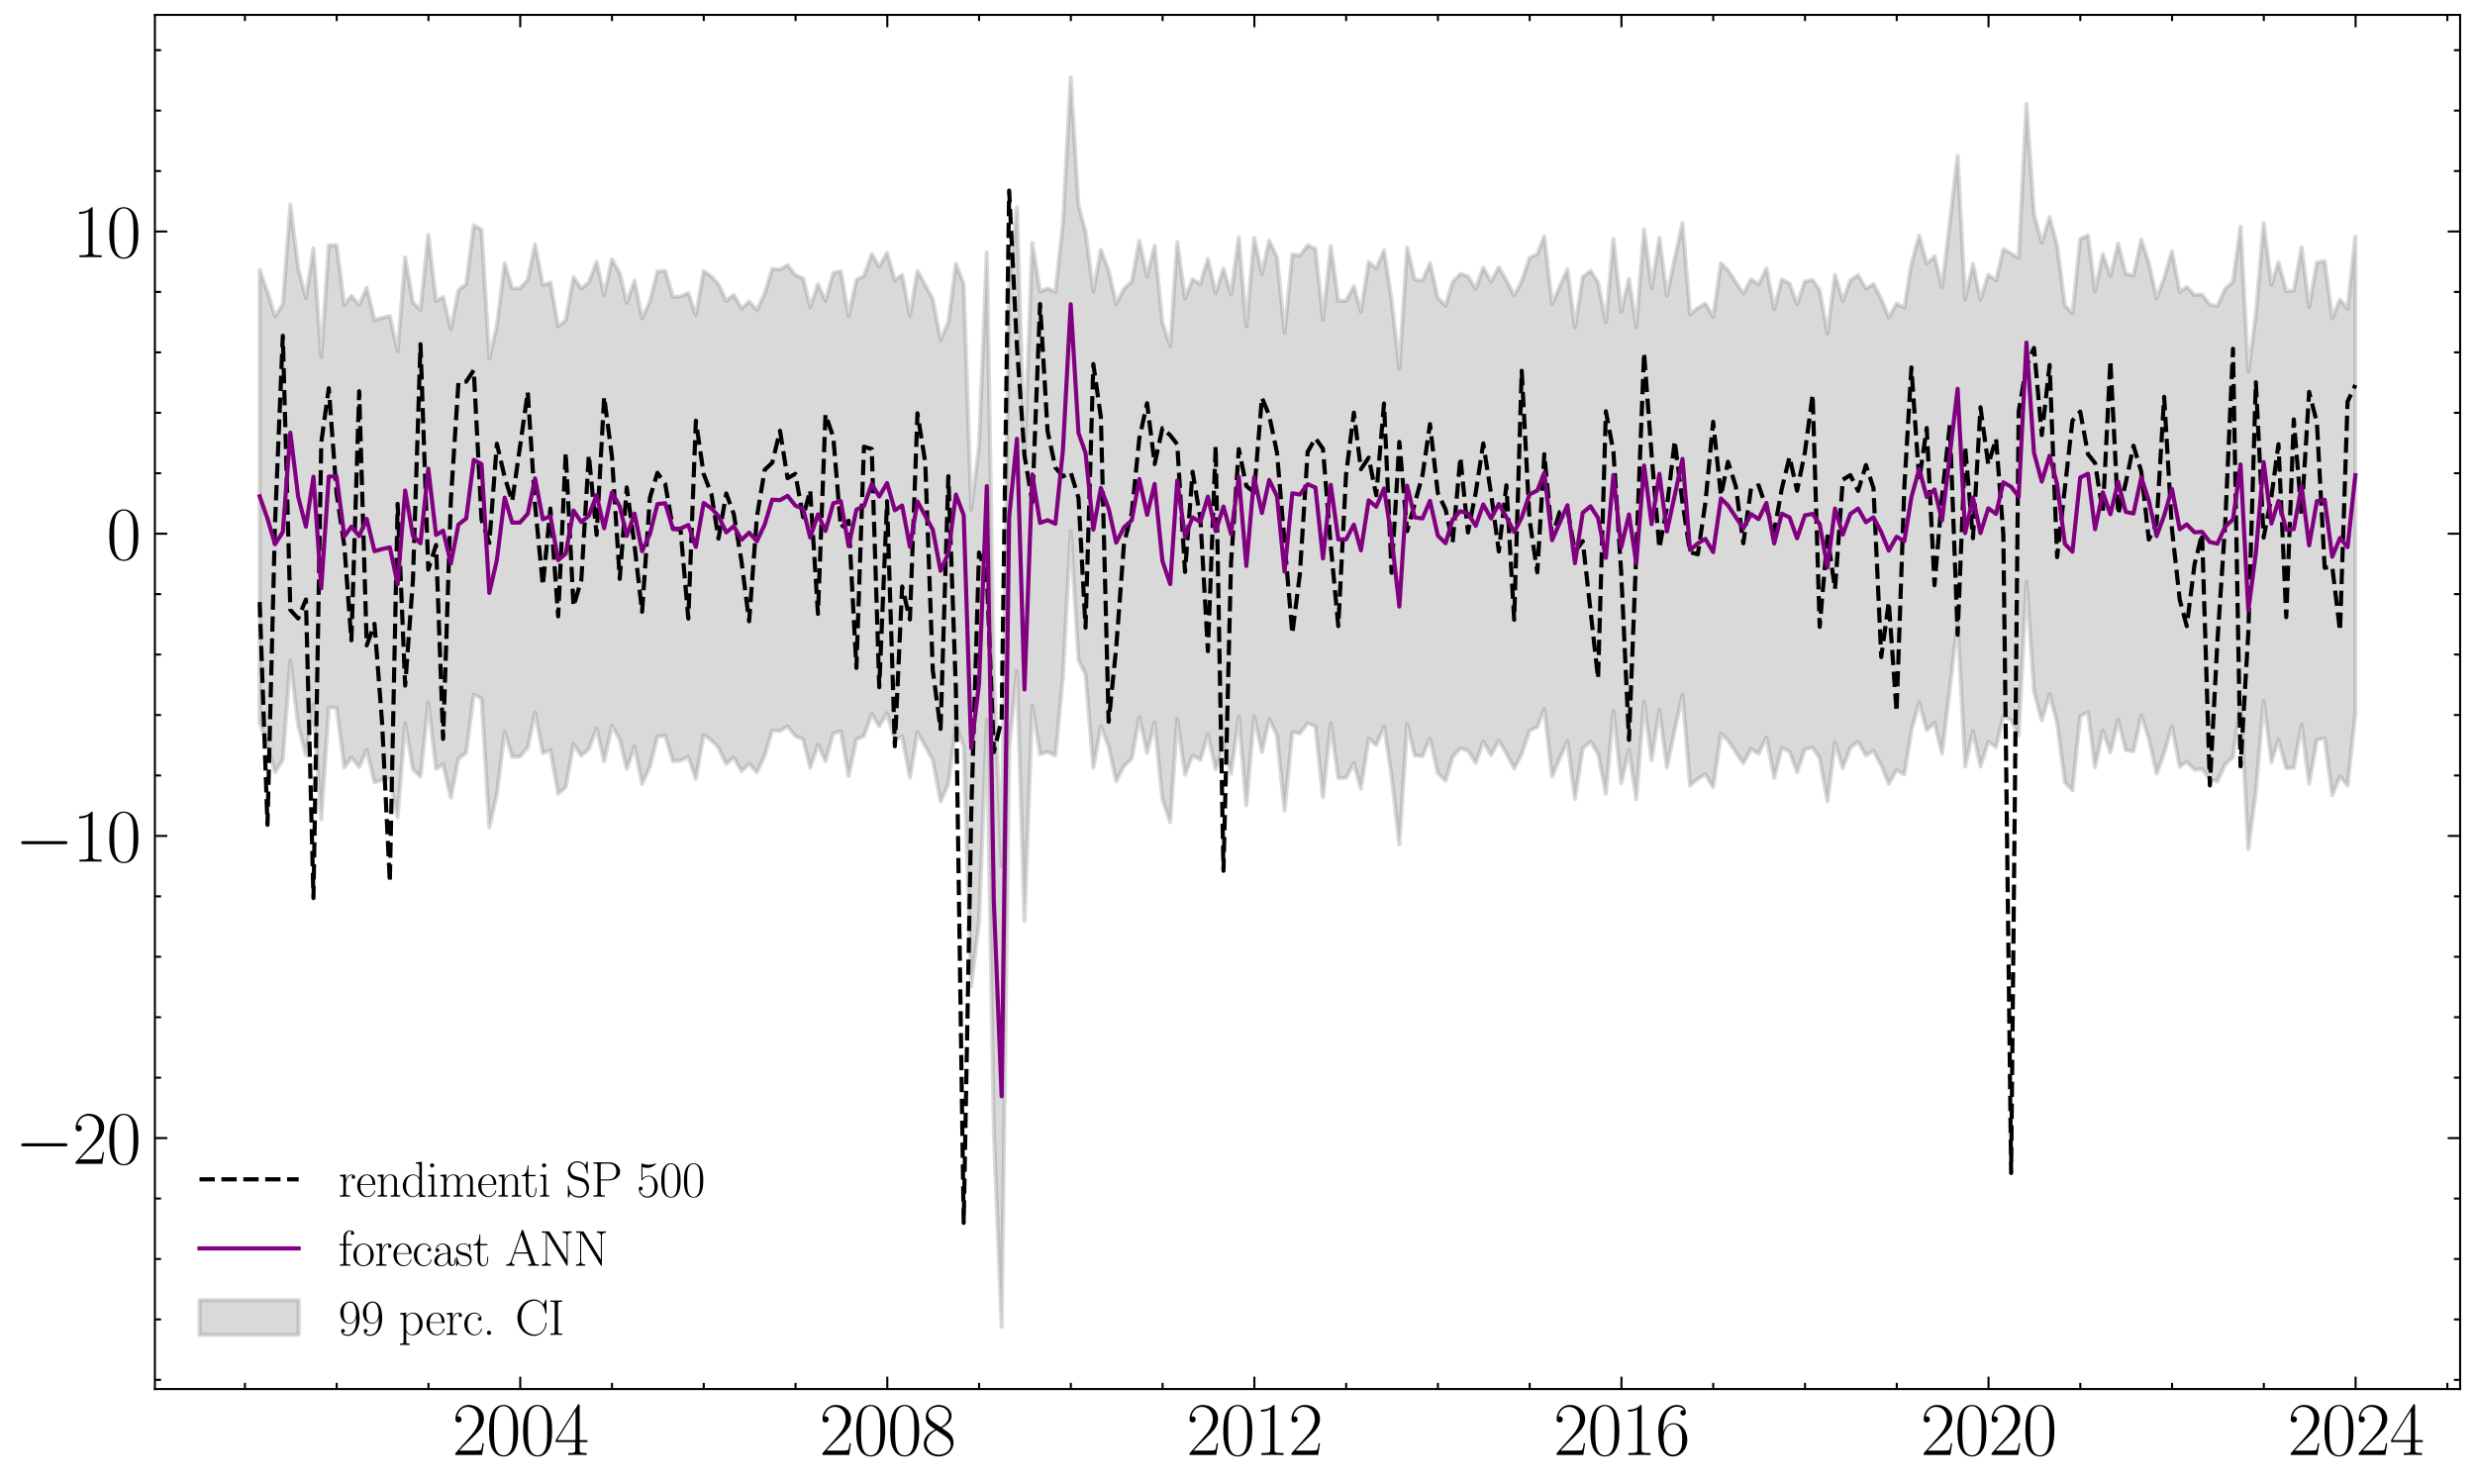 <?xml version="1.0" encoding="utf-8" standalone="no"?>
<!DOCTYPE svg PUBLIC "-//W3C//DTD SVG 1.1//EN"
  "http://www.w3.org/Graphics/SVG/1.1/DTD/svg11.dtd">
<svg xmlns:xlink="http://www.w3.org/1999/xlink" width="599.096pt" height="359.281pt" viewBox="0 0 599.096 359.281" xmlns="http://www.w3.org/2000/svg" version="1.1">
 <defs>
  <style type="text/css">*{stroke-linejoin: round; stroke-linecap: butt}</style>
 </defs>
 <g id="figure_1">
  <g id="patch_1">
   <path d="M 0 359.281 
L 599.096 359.281 
L 599.096 0 
L 0 0 
z
" style="fill: #ffffff"/>
  </g>
  <g id="axes_1">
   <g id="patch_2">
    <path d="M 37.496 336.24 
L 595.496 336.24 
L 595.496 3.6 
L 37.496 3.6 
z
" style="fill: #ffffff"/>
   </g>
   <g id="PolyCollection_1">
    <defs>
     <path id="mb625927627" d="M 62.86 -293.951 
L 62.86 -184.327 
L 64.745 -178.943 
L 66.57 -172.355 
L 68.455 -175.363 
L 70.28 -199.3 
L 72.165 -183.791 
L 74.05 -176.475 
L 75.875 -188.593 
L 77.76 -160.953 
L 79.585 -187.958 
L 81.47 -188.005 
L 83.355 -173.519 
L 85.058 -175.926 
L 86.943 -173.619 
L 88.768 -177.746 
L 90.653 -169.89 
L 92.478 -170.436 
L 94.363 -170.754 
L 96.248 -161.43 
L 98.073 -184.13 
L 99.958 -173.03 
L 101.783 -171.287 
L 103.668 -189.23 
L 105.553 -173.168 
L 107.256 -174.27 
L 109.142 -166.205 
L 110.966 -175.635 
L 112.851 -177.059 
L 114.676 -191.189 
L 116.561 -190.189 
L 118.446 -159.027 
L 120.271 -167.023 
L 122.156 -182.103 
L 123.981 -176.087 
L 125.866 -176.15 
L 127.751 -178.298 
L 129.515 -186.828 
L 131.4 -176.969 
L 133.225 -177.737 
L 135.11 -167.133 
L 136.935 -168.732 
L 138.82 -179.17 
L 140.705 -176.386 
L 142.53 -177.941 
L 144.415 -182.977 
L 146.24 -174.981 
L 148.125 -183.61 
L 150.01 -180.292 
L 151.713 -173.143 
L 153.599 -178.581 
L 155.423 -169.512 
L 157.308 -173.665 
L 159.133 -180.97 
L 161.018 -181.219 
L 162.904 -174.988 
L 164.728 -175.177 
L 166.613 -176.075 
L 168.438 -170.76 
L 170.323 -181.374 
L 172.209 -180.108 
L 173.911 -178.277 
L 175.797 -174.357 
L 177.621 -175.899 
L 179.507 -172.633 
L 181.331 -174.4 
L 183.216 -172.34 
L 185.102 -176.432 
L 186.926 -182.468 
L 188.811 -182.367 
L 190.636 -183.433 
L 192.521 -181.115 
L 194.407 -180.36 
L 196.11 -173.458 
L 197.995 -179.076 
L 199.819 -175.077 
L 201.705 -181.765 
L 203.529 -182.28 
L 205.414 -171.423 
L 207.3 -180.286 
L 209.124 -181.097 
L 211.01 -186.457 
L 212.834 -183.475 
L 214.719 -186.63 
L 216.605 -180.078 
L 218.368 -181.061 
L 220.254 -171.086 
L 222.078 -182.053 
L 223.964 -178.634 
L 225.788 -175.277 
L 227.673 -165.281 
L 229.559 -169.533 
L 231.383 -183.715 
L 233.269 -178.594 
L 235.093 -120.521 
L 236.978 -136.081 
L 238.864 -185.071 
L 240.567 -85.297 
L 242.452 -38.161 
L 244.276 -178.144 
L 246.162 -196.989 
L 247.986 -136.331 
L 249.872 -188.42 
L 251.757 -176.712 
L 253.581 -177.267 
L 255.467 -176.398 
L 257.291 -195.363 
L 259.177 -230.692 
L 261.062 -199.532 
L 262.765 -196.007 
L 264.65 -173.46 
L 266.475 -183.513 
L 268.36 -178.494 
L 270.184 -170.154 
L 272.07 -173.847 
L 273.955 -175.631 
L 275.779 -185.632 
L 277.665 -176.988 
L 279.489 -184.443 
L 281.375 -165.849 
L 283.26 -160.228 
L 284.963 -185.297 
L 286.848 -171.732 
L 288.673 -176.429 
L 290.558 -175.331 
L 292.382 -181.525 
L 294.268 -173.075 
L 296.153 -179.081 
L 297.978 -172.03 
L 299.863 -185.897 
L 301.687 -164.336 
L 303.573 -185.841 
L 305.458 -177.204 
L 307.222 -185.194 
L 309.107 -181.272 
L 310.932 -163.055 
L 312.817 -182.059 
L 314.641 -181.727 
L 316.527 -184.23 
L 318.412 -183.47 
L 320.237 -166.331 
L 322.122 -184.165 
L 323.946 -170.952 
L 325.832 -170.995 
L 327.717 -174.573 
L 329.42 -168.349 
L 331.305 -180.458 
L 333.13 -178.951 
L 335.015 -183.393 
L 336.84 -171.528 
L 338.725 -154.875 
L 340.61 -184.107 
L 342.435 -176.444 
L 344.32 -176.21 
L 346.144 -180.512 
L 348.03 -172.135 
L 349.915 -170.296 
L 351.618 -176.056 
L 353.503 -178.12 
L 355.328 -177.587 
L 357.213 -174.617 
L 359.038 -179.842 
L 360.923 -176.471 
L 362.808 -180.013 
L 364.633 -176.868 
L 366.518 -173.264 
L 368.343 -176.782 
L 370.228 -182.367 
L 372.113 -183.311 
L 373.816 -187.642 
L 375.701 -171.345 
L 377.526 -175.61 
L 379.411 -179.891 
L 381.236 -165.882 
L 383.121 -178.153 
L 385.006 -179.722 
L 386.831 -176.858 
L 388.716 -167.187 
L 390.541 -187.218 
L 392.426 -169.701 
L 394.311 -177.729 
L 396.075 -165.789 
L 397.96 -189.463 
L 399.785 -175.263 
L 401.67 -187.463 
L 403.495 -173.519 
L 405.38 -182.535 
L 407.265 -191.154 
L 409.09 -169.134 
L 410.975 -170.756 
L 412.8 -171.885 
L 414.685 -168.719 
L 416.57 -181.679 
L 418.273 -180.044 
L 420.159 -177.249 
L 421.983 -174.491 
L 423.868 -178.025 
L 425.693 -176.82 
L 427.578 -180.772 
L 429.463 -170.985 
L 431.288 -178.247 
L 433.173 -177.367 
L 434.998 -172.329 
L 436.883 -177.915 
L 438.768 -178.312 
L 440.471 -175.776 
L 442.357 -165.324 
L 444.181 -179.596 
L 446.066 -173.312 
L 447.891 -178.325 
L 449.776 -179.665 
L 451.662 -176.376 
L 453.486 -177.582 
L 455.371 -174.033 
L 457.196 -169.538 
L 459.081 -172.915 
L 460.967 -171.806 
L 462.669 -182.434 
L 464.555 -189.269 
L 466.379 -182.514 
L 468.265 -184.35 
L 470.089 -176.866 
L 471.974 -192.572 
L 473.86 -208.772 
L 475.684 -173.71 
L 477.57 -182.328 
L 479.394 -173.741 
L 481.279 -179.728 
L 483.165 -178.397 
L 484.928 -186.057 
L 486.814 -185.002 
L 488.638 -181.265 
L 490.524 -218.555 
L 492.348 -191.914 
L 494.233 -184.92 
L 496.119 -191.208 
L 497.943 -184.315 
L 499.828 -169.877 
L 501.653 -168.021 
L 503.538 -185.969 
L 505.424 -186.908 
L 507.126 -173.519 
L 509.012 -182.458 
L 510.836 -177.166 
L 512.722 -185.028 
L 514.546 -177.743 
L 516.431 -177.392 
L 518.317 -186.145 
L 520.141 -180.535 
L 522.027 -171.995 
L 523.851 -176.971 
L 525.736 -183.436 
L 527.622 -173.687 
L 529.325 -174.887 
L 531.21 -172.962 
L 533.034 -173.11 
L 534.92 -170.672 
L 536.744 -170.134 
L 538.63 -174.287 
L 540.515 -176.022 
L 542.339 -189.309 
L 544.225 -153.719 
L 546.049 -167.619 
L 547.935 -189.627 
L 549.82 -174.774 
L 551.523 -180.253 
L 553.408 -173.305 
L 555.233 -173.47 
L 557.118 -183.908 
L 558.942 -169.555 
L 560.828 -180.225 
L 562.713 -180.565 
L 564.538 -166.803 
L 566.423 -171.378 
L 568.247 -169.141 
L 570.133 -186.53 
L 570.133 -301.984 
L 570.133 -301.984 
L 568.247 -284.528 
L 566.423 -286.771 
L 564.538 -282.258 
L 562.713 -296.048 
L 560.828 -295.738 
L 558.942 -284.984 
L 557.118 -299.391 
L 555.233 -288.942 
L 553.408 -288.791 
L 551.523 -295.778 
L 549.82 -290.354 
L 547.935 -305.249 
L 546.049 -283.143 
L 544.225 -269.303 
L 542.339 -304.428 
L 540.515 -291.056 
L 538.63 -289.384 
L 536.744 -285.234 
L 534.92 -285.484 
L 533.034 -287.982 
L 531.21 -287.882 
L 529.325 -289.812 
L 527.622 -288.644 
L 525.736 -298.444 
L 523.851 -291.966 
L 522.027 -287.05 
L 520.141 -295.64 
L 518.317 -301.307 
L 516.431 -292.581 
L 514.546 -292.987 
L 512.722 -300.327 
L 510.836 -292.422 
L 509.012 -297.775 
L 507.126 -288.86 
L 505.424 -302.304 
L 503.538 -301.414 
L 501.653 -283.443 
L 499.828 -285.35 
L 497.943 -299.815 
L 496.119 -306.729 
L 494.233 -300.49 
L 492.348 -307.46 
L 490.524 -334.136 
L 488.638 -296.873 
L 486.814 -297.914 
L 484.928 -299.007 
L 483.165 -291.382 
L 481.279 -292.766 
L 479.394 -286.743 
L 477.57 -295.38 
L 475.684 -286.766 
L 473.86 -321.545 
L 471.974 -305.403 
L 470.089 -289.755 
L 468.265 -297.246 
L 466.379 -295.44 
L 464.555 -302.26 
L 462.669 -295.386 
L 460.967 -284.805 
L 459.081 -285.792 
L 457.196 -282.462 
L 455.371 -286.92 
L 453.486 -290.53 
L 451.662 -289.366 
L 449.776 -292.718 
L 447.891 -291.429 
L 446.066 -286.46 
L 444.181 -292.764 
L 442.357 -278.554 
L 440.471 -288.995 
L 438.768 -291.505 
L 436.883 -291.152 
L 434.998 -285.618 
L 433.173 -290.7 
L 431.288 -291.643 
L 429.463 -284.44 
L 427.578 -294.298 
L 425.693 -290.401 
L 423.868 -291.671 
L 421.983 -288.202 
L 420.159 -291.02 
L 418.273 -293.866 
L 416.57 -295.557 
L 414.685 -282.577 
L 412.8 -285.807 
L 410.975 -284.743 
L 409.09 -283.184 
L 407.265 -305.251 
L 405.38 -296.686 
L 403.495 -287.733 
L 401.67 -301.709 
L 399.785 -289.543 
L 397.96 -303.74 
L 396.075 -280.133 
L 394.311 -291.809 
L 392.426 -283.837 
L 390.541 -301.42 
L 388.716 -281.313 
L 386.831 -290.878 
L 385.006 -293.737 
L 383.121 -292.223 
L 381.236 -280.02 
L 379.411 -294.096 
L 377.526 -289.882 
L 375.701 -285.682 
L 373.816 -302.04 
L 372.113 -297.735 
L 370.228 -296.853 
L 368.343 -291.216 
L 366.518 -287.72 
L 364.633 -291.384 
L 362.808 -294.578 
L 360.923 -291.099 
L 359.038 -294.519 
L 357.213 -289.354 
L 355.328 -292.389 
L 353.503 -292.98 
L 351.618 -290.98 
L 349.915 -285.286 
L 348.03 -287.179 
L 346.144 -295.594 
L 344.32 -291.353 
L 342.435 -291.658 
L 340.61 -299.36 
L 338.725 -270.051 
L 336.84 -286.766 
L 335.015 -298.669 
L 333.13 -294.296 
L 331.305 -295.862 
L 329.42 -283.796 
L 327.717 -290.003 
L 325.832 -286.473 
L 323.946 -286.444 
L 322.122 -299.702 
L 320.237 -281.898 
L 318.412 -299.086 
L 316.527 -299.907 
L 314.641 -297.43 
L 312.817 -297.691 
L 310.932 -278.761 
L 309.107 -297.042 
L 307.222 -301.009 
L 305.458 -292.991 
L 303.573 -301.696 
L 301.687 -280.231 
L 299.863 -301.862 
L 297.978 -288.061 
L 296.153 -294.264 
L 294.268 -288.282 
L 292.382 -296.632 
L 290.558 -290.511 
L 288.673 -291.667 
L 286.848 -287.017 
L 284.963 -300.652 
L 283.26 -275.55 
L 281.375 -281.141 
L 279.489 -299.805 
L 277.665 -292.342 
L 275.779 -301.041 
L 273.955 -291.112 
L 272.07 -289.402 
L 270.184 -285.697 
L 268.36 -293.789 
L 266.475 -298.836 
L 264.65 -288.667 
L 262.765 -303.215 
L 261.062 -309.458 
L 259.177 -340.561 
L 257.291 -305.269 
L 255.467 -288.629 
L 253.581 -289.461 
L 251.757 -288.712 
L 249.872 -300.49 
L 247.986 -248.449 
L 246.162 -309.131 
L 244.276 -290.211 
L 242.452 -149.667 
L 240.567 -196.743 
L 238.864 -298.152 
L 236.978 -251.338 
L 235.093 -235.864 
L 233.269 -290.536 
L 231.383 -295.439 
L 229.559 -281.289 
L 227.673 -276.939 
L 225.788 -286.86 
L 223.964 -290.273 
L 222.078 -293.714 
L 220.254 -282.779 
L 218.368 -292.769 
L 216.605 -291.445 
L 214.719 -298.07 
L 212.834 -294.716 
L 211.01 -297.761 
L 209.124 -292.456 
L 207.3 -291.524 
L 205.414 -282.727 
L 203.529 -293.654 
L 201.705 -293.181 
L 199.819 -286.467 
L 197.995 -290.465 
L 196.11 -284.905 
L 194.407 -291.885 
L 192.521 -292.705 
L 190.636 -295.088 
L 188.811 -294.056 
L 186.926 -294.22 
L 185.102 -288.245 
L 183.216 -284.223 
L 181.331 -286.299 
L 179.507 -284.594 
L 177.621 -287.935 
L 175.797 -286.457 
L 173.911 -290.445 
L 172.209 -292.35 
L 170.323 -293.687 
L 168.438 -283.034 
L 166.613 -288.344 
L 164.728 -287.522 
L 162.904 -287.417 
L 161.018 -293.723 
L 159.133 -293.543 
L 157.308 -286.306 
L 155.423 -282.197 
L 153.599 -291.344 
L 151.713 -285.966 
L 150.01 -293.152 
L 148.125 -296.539 
L 146.24 -287.859 
L 144.415 -295.922 
L 142.53 -290.936 
L 140.705 -289.431 
L 138.82 -292.224 
L 136.935 -281.781 
L 135.11 -280.248 
L 133.225 -290.929 
L 131.4 -290.204 
L 129.515 -300.139 
L 127.751 -291.569 
L 125.866 -289.449 
L 123.981 -289.456 
L 122.156 -295.546 
L 120.271 -280.431 
L 118.446 -272.489 
L 116.561 -303.716 
L 114.676 -304.719 
L 112.851 -290.507 
L 110.966 -288.994 
L 109.142 -279.61 
L 107.256 -287.407 
L 105.553 -286.384 
L 103.668 -302.434 
L 101.783 -284.266 
L 99.958 -286.075 
L 98.073 -296.975 
L 96.248 -274.296 
L 94.363 -282.799 
L 92.478 -282.317 
L 90.653 -281.809 
L 88.768 -289.623 
L 86.943 -285.413 
L 85.058 -287.692 
L 83.355 -285.368 
L 81.47 -299.932 
L 79.585 -299.906 
L 77.76 -272.84 
L 75.875 -299.202 
L 74.05 -287.119 
L 72.165 -294.405 
L 70.28 -309.788 
L 68.455 -285.646 
L 66.57 -282.712 
L 64.745 -288.584 
L 62.86 -293.951 
z
" style="stroke: #808080; stroke-opacity: 0.3"/>
    </defs>
    <g clip-path="url(#p41fc223159)">
     <use xlink:href="#mb625927627" x="0" y="359.281" style="fill: #808080; fill-opacity: 0.3; stroke: #808080; stroke-opacity: 0.3"/>
    </g>
   </g>
   <g id="matplotlib.axis_1">
    <g id="xtick_1">
     <g id="line2d_1">
      <defs>
       <path id="m99f85ef532" d="M 0 0 
L 0 -3 
" style="stroke: #000000; stroke-width: 0.5"/>
      </defs>
      <g>
       <use xlink:href="#m99f85ef532" x="125.927" y="336.24" style="stroke: #000000; stroke-width: 0.5"/>
      </g>
     </g>
     <g id="line2d_2">
      <defs>
       <path id="m37e7263020" d="M 0 0 
L 0 3 
" style="stroke: #000000; stroke-width: 0.5"/>
      </defs>
      <g>
       <use xlink:href="#m37e7263020" x="125.927" y="3.6" style="stroke: #000000; stroke-width: 0.5"/>
      </g>
     </g>
     <g id="text_1">
      <!-- $\mathdefault{2004}$ -->
      <g transform="translate(109.478 352.193) scale(0.18 -0.18)">
       <defs>
        <path id="CMR17-32" d="M 2669 990 
L 2554 990 
C 2490 537 2438 460 2413 422 
C 2381 371 1920 371 1830 371 
L 602 371 
C 832 620 1280 1073 1824 1596 
C 2214 1966 2669 2400 2669 3033 
C 2669 3788 2067 4224 1395 4224 
C 691 4224 262 3603 262 3027 
C 262 2777 448 2745 525 2745 
C 589 2745 781 2783 781 3007 
C 781 3206 614 3264 525 3264 
C 486 3264 448 3257 422 3244 
C 544 3788 915 4057 1306 4057 
C 1862 4057 2227 3616 2227 3033 
C 2227 2477 1901 1998 1536 1583 
L 262 147 
L 262 0 
L 2515 0 
L 2669 990 
z
" transform="scale(0.016)"/>
        <path id="CMR17-30" d="M 2688 2038 
C 2688 2430 2682 3099 2413 3613 
C 2176 4063 1798 4224 1466 4224 
C 1158 4224 768 4082 525 3620 
C 269 3137 243 2539 243 2038 
C 243 1671 250 1112 448 623 
C 723 -39 1216 -128 1466 -128 
C 1760 -128 2208 -7 2470 604 
C 2662 1048 2688 1568 2688 2038 
z
M 1466 -26 
C 1056 -26 813 328 723 816 
C 653 1196 653 1749 653 2109 
C 653 2604 653 3015 736 3407 
C 858 3954 1216 4121 1466 4121 
C 1728 4121 2067 3947 2189 3420 
C 2272 3054 2278 2623 2278 2109 
C 2278 1691 2278 1176 2202 797 
C 2067 96 1690 -26 1466 -26 
z
" transform="scale(0.016)"/>
        <path id="CMR17-34" d="M 2150 4147 
C 2150 4281 2144 4288 2029 4288 
L 128 1254 
L 128 1088 
L 1779 1088 
L 1779 460 
C 1779 230 1766 166 1318 166 
L 1197 166 
L 1197 0 
C 1402 12 1747 12 1965 12 
C 2182 12 2528 12 2733 0 
L 2733 166 
L 2611 166 
C 2163 166 2150 230 2150 460 
L 2150 1088 
L 2803 1088 
L 2803 1254 
L 2150 1254 
L 2150 4147 
z
M 1798 3723 
L 1798 1254 
L 256 1254 
L 1798 3723 
z
" transform="scale(0.016)"/>
       </defs>
       <use xlink:href="#CMR17-32" transform="scale(0.996)"/>
       <use xlink:href="#CMR17-30" transform="translate(45.69 0) scale(0.996)"/>
       <use xlink:href="#CMR17-30" transform="translate(91.381 0) scale(0.996)"/>
       <use xlink:href="#CMR17-34" transform="translate(137.071 0) scale(0.996)"/>
      </g>
     </g>
    </g>
    <g id="xtick_2">
     <g id="line2d_3">
      <g>
       <use xlink:href="#m99f85ef532" x="214.78" y="336.24" style="stroke: #000000; stroke-width: 0.5"/>
      </g>
     </g>
     <g id="line2d_4">
      <g>
       <use xlink:href="#m37e7263020" x="214.78" y="3.6" style="stroke: #000000; stroke-width: 0.5"/>
      </g>
     </g>
     <g id="text_2">
      <!-- $\mathdefault{2008}$ -->
      <g transform="translate(198.332 352.193) scale(0.18 -0.18)">
       <defs>
        <path id="CMR17-38" d="M 1741 2289 
C 2144 2494 2554 2803 2554 3298 
C 2554 3884 1990 4224 1472 4224 
C 890 4224 378 3800 378 3215 
C 378 3054 416 2777 666 2533 
C 730 2469 998 2276 1171 2154 
C 883 2006 211 1652 211 945 
C 211 282 838 -128 1459 -128 
C 2144 -128 2720 366 2720 1022 
C 2720 1607 2330 1877 2074 2051 
L 1741 2289 
z
M 902 2855 
C 851 2887 595 3086 595 3388 
C 595 3781 998 4076 1459 4076 
C 1965 4076 2336 3716 2336 3298 
C 2336 2700 1670 2359 1638 2359 
C 1632 2359 1626 2359 1574 2398 
L 902 2855 
z
M 2080 1536 
C 2176 1466 2483 1253 2483 861 
C 2483 385 2010 25 1472 25 
C 890 25 448 443 448 951 
C 448 1459 838 1884 1280 2083 
L 2080 1536 
z
" transform="scale(0.016)"/>
       </defs>
       <use xlink:href="#CMR17-32" transform="scale(0.996)"/>
       <use xlink:href="#CMR17-30" transform="translate(45.69 0) scale(0.996)"/>
       <use xlink:href="#CMR17-30" transform="translate(91.381 0) scale(0.996)"/>
       <use xlink:href="#CMR17-38" transform="translate(137.071 0) scale(0.996)"/>
      </g>
     </g>
    </g>
    <g id="xtick_3">
     <g id="line2d_5">
      <g>
       <use xlink:href="#m99f85ef532" x="303.634" y="336.24" style="stroke: #000000; stroke-width: 0.5"/>
      </g>
     </g>
     <g id="line2d_6">
      <g>
       <use xlink:href="#m37e7263020" x="303.634" y="3.6" style="stroke: #000000; stroke-width: 0.5"/>
      </g>
     </g>
     <g id="text_3">
      <!-- $\mathdefault{2012}$ -->
      <g transform="translate(287.185 352.193) scale(0.18 -0.18)">
       <defs>
        <path id="CMR17-31" d="M 1702 4083 
C 1702 4217 1696 4224 1606 4224 
C 1357 3927 979 3833 621 3820 
C 602 3820 570 3820 563 3808 
C 557 3795 557 3782 557 3648 
C 755 3648 1088 3686 1344 3839 
L 1344 467 
C 1344 243 1331 166 781 166 
L 589 166 
L 589 0 
C 896 6 1216 12 1523 12 
C 1830 12 2150 6 2458 0 
L 2458 166 
L 2266 166 
C 1715 166 1702 236 1702 467 
L 1702 4083 
z
" transform="scale(0.016)"/>
       </defs>
       <use xlink:href="#CMR17-32" transform="scale(0.996)"/>
       <use xlink:href="#CMR17-30" transform="translate(45.69 0) scale(0.996)"/>
       <use xlink:href="#CMR17-31" transform="translate(91.381 0) scale(0.996)"/>
       <use xlink:href="#CMR17-32" transform="translate(137.071 0) scale(0.996)"/>
      </g>
     </g>
    </g>
    <g id="xtick_4">
     <g id="line2d_7">
      <g>
       <use xlink:href="#m99f85ef532" x="392.487" y="336.24" style="stroke: #000000; stroke-width: 0.5"/>
      </g>
     </g>
     <g id="line2d_8">
      <g>
       <use xlink:href="#m37e7263020" x="392.487" y="3.6" style="stroke: #000000; stroke-width: 0.5"/>
      </g>
     </g>
     <g id="text_4">
      <!-- $\mathdefault{2016}$ -->
      <g transform="translate(376.038 352.193) scale(0.18 -0.18)">
       <defs>
        <path id="CMR17-36" d="M 678 2198 
C 678 3712 1395 4076 1811 4076 
C 1946 4076 2272 4049 2400 3782 
C 2298 3782 2106 3782 2106 3558 
C 2106 3385 2246 3328 2336 3328 
C 2394 3328 2566 3353 2566 3571 
C 2566 3987 2246 4224 1805 4224 
C 1043 4224 243 3411 243 2011 
C 243 257 966 -128 1478 -128 
C 2099 -128 2688 431 2688 1295 
C 2688 2101 2170 2688 1517 2688 
C 1126 2688 838 2430 678 1979 
L 678 2198 
z
M 1478 25 
C 691 25 691 1212 691 1450 
C 691 1914 909 2585 1504 2585 
C 1613 2585 1926 2585 2138 2140 
C 2253 1889 2253 1624 2253 1302 
C 2253 954 2253 696 2118 438 
C 1978 173 1773 25 1478 25 
z
" transform="scale(0.016)"/>
       </defs>
       <use xlink:href="#CMR17-32" transform="scale(0.996)"/>
       <use xlink:href="#CMR17-30" transform="translate(45.69 0) scale(0.996)"/>
       <use xlink:href="#CMR17-31" transform="translate(91.381 0) scale(0.996)"/>
       <use xlink:href="#CMR17-36" transform="translate(137.071 0) scale(0.996)"/>
      </g>
     </g>
    </g>
    <g id="xtick_5">
     <g id="line2d_9">
      <g>
       <use xlink:href="#m99f85ef532" x="481.34" y="336.24" style="stroke: #000000; stroke-width: 0.5"/>
      </g>
     </g>
     <g id="line2d_10">
      <g>
       <use xlink:href="#m37e7263020" x="481.34" y="3.6" style="stroke: #000000; stroke-width: 0.5"/>
      </g>
     </g>
     <g id="text_5">
      <!-- $\mathdefault{2020}$ -->
      <g transform="translate(464.892 352.193) scale(0.18 -0.18)">
       <use xlink:href="#CMR17-32" transform="scale(0.996)"/>
       <use xlink:href="#CMR17-30" transform="translate(45.69 0) scale(0.996)"/>
       <use xlink:href="#CMR17-32" transform="translate(91.381 0) scale(0.996)"/>
       <use xlink:href="#CMR17-30" transform="translate(137.071 0) scale(0.996)"/>
      </g>
     </g>
    </g>
    <g id="xtick_6">
     <g id="line2d_11">
      <g>
       <use xlink:href="#m99f85ef532" x="570.193" y="336.24" style="stroke: #000000; stroke-width: 0.5"/>
      </g>
     </g>
     <g id="line2d_12">
      <g>
       <use xlink:href="#m37e7263020" x="570.193" y="3.6" style="stroke: #000000; stroke-width: 0.5"/>
      </g>
     </g>
     <g id="text_6">
      <!-- $\mathdefault{2024}$ -->
      <g transform="translate(553.745 352.193) scale(0.18 -0.18)">
       <use xlink:href="#CMR17-32" transform="scale(0.996)"/>
       <use xlink:href="#CMR17-30" transform="translate(45.69 0) scale(0.996)"/>
       <use xlink:href="#CMR17-32" transform="translate(91.381 0) scale(0.996)"/>
       <use xlink:href="#CMR17-34" transform="translate(137.071 0) scale(0.996)"/>
      </g>
     </g>
    </g>
    <g id="xtick_7">
     <g id="line2d_13">
      <defs>
       <path id="mb85da40b53" d="M 0 0 
L 0 -1.5 
" style="stroke: #000000; stroke-width: 0.5"/>
      </defs>
      <g>
       <use xlink:href="#mb85da40b53" x="59.287" y="336.24" style="stroke: #000000; stroke-width: 0.5"/>
      </g>
     </g>
     <g id="line2d_14">
      <defs>
       <path id="mb1d514912e" d="M 0 0 
L 0 1.5 
" style="stroke: #000000; stroke-width: 0.5"/>
      </defs>
      <g>
       <use xlink:href="#mb1d514912e" x="59.287" y="3.6" style="stroke: #000000; stroke-width: 0.5"/>
      </g>
     </g>
    </g>
    <g id="xtick_8">
     <g id="line2d_15">
      <g>
       <use xlink:href="#mb85da40b53" x="81.5" y="336.24" style="stroke: #000000; stroke-width: 0.5"/>
      </g>
     </g>
     <g id="line2d_16">
      <g>
       <use xlink:href="#mb1d514912e" x="81.5" y="3.6" style="stroke: #000000; stroke-width: 0.5"/>
      </g>
     </g>
    </g>
    <g id="xtick_9">
     <g id="line2d_17">
      <g>
       <use xlink:href="#mb85da40b53" x="103.714" y="336.24" style="stroke: #000000; stroke-width: 0.5"/>
      </g>
     </g>
     <g id="line2d_18">
      <g>
       <use xlink:href="#mb1d514912e" x="103.714" y="3.6" style="stroke: #000000; stroke-width: 0.5"/>
      </g>
     </g>
    </g>
    <g id="xtick_10">
     <g id="line2d_19">
      <g>
       <use xlink:href="#mb85da40b53" x="148.14" y="336.24" style="stroke: #000000; stroke-width: 0.5"/>
      </g>
     </g>
     <g id="line2d_20">
      <g>
       <use xlink:href="#mb1d514912e" x="148.14" y="3.6" style="stroke: #000000; stroke-width: 0.5"/>
      </g>
     </g>
    </g>
    <g id="xtick_11">
     <g id="line2d_21">
      <g>
       <use xlink:href="#mb85da40b53" x="170.354" y="336.24" style="stroke: #000000; stroke-width: 0.5"/>
      </g>
     </g>
     <g id="line2d_22">
      <g>
       <use xlink:href="#mb1d514912e" x="170.354" y="3.6" style="stroke: #000000; stroke-width: 0.5"/>
      </g>
     </g>
    </g>
    <g id="xtick_12">
     <g id="line2d_23">
      <g>
       <use xlink:href="#mb85da40b53" x="192.567" y="336.24" style="stroke: #000000; stroke-width: 0.5"/>
      </g>
     </g>
     <g id="line2d_24">
      <g>
       <use xlink:href="#mb1d514912e" x="192.567" y="3.6" style="stroke: #000000; stroke-width: 0.5"/>
      </g>
     </g>
    </g>
    <g id="xtick_13">
     <g id="line2d_25">
      <g>
       <use xlink:href="#mb85da40b53" x="236.994" y="336.24" style="stroke: #000000; stroke-width: 0.5"/>
      </g>
     </g>
     <g id="line2d_26">
      <g>
       <use xlink:href="#mb1d514912e" x="236.994" y="3.6" style="stroke: #000000; stroke-width: 0.5"/>
      </g>
     </g>
    </g>
    <g id="xtick_14">
     <g id="line2d_27">
      <g>
       <use xlink:href="#mb85da40b53" x="259.207" y="336.24" style="stroke: #000000; stroke-width: 0.5"/>
      </g>
     </g>
     <g id="line2d_28">
      <g>
       <use xlink:href="#mb1d514912e" x="259.207" y="3.6" style="stroke: #000000; stroke-width: 0.5"/>
      </g>
     </g>
    </g>
    <g id="xtick_15">
     <g id="line2d_29">
      <g>
       <use xlink:href="#mb85da40b53" x="281.42" y="336.24" style="stroke: #000000; stroke-width: 0.5"/>
      </g>
     </g>
     <g id="line2d_30">
      <g>
       <use xlink:href="#mb1d514912e" x="281.42" y="3.6" style="stroke: #000000; stroke-width: 0.5"/>
      </g>
     </g>
    </g>
    <g id="xtick_16">
     <g id="line2d_31">
      <g>
       <use xlink:href="#mb85da40b53" x="325.847" y="336.24" style="stroke: #000000; stroke-width: 0.5"/>
      </g>
     </g>
     <g id="line2d_32">
      <g>
       <use xlink:href="#mb1d514912e" x="325.847" y="3.6" style="stroke: #000000; stroke-width: 0.5"/>
      </g>
     </g>
    </g>
    <g id="xtick_17">
     <g id="line2d_33">
      <g>
       <use xlink:href="#mb85da40b53" x="348.06" y="336.24" style="stroke: #000000; stroke-width: 0.5"/>
      </g>
     </g>
     <g id="line2d_34">
      <g>
       <use xlink:href="#mb1d514912e" x="348.06" y="3.6" style="stroke: #000000; stroke-width: 0.5"/>
      </g>
     </g>
    </g>
    <g id="xtick_18">
     <g id="line2d_35">
      <g>
       <use xlink:href="#mb85da40b53" x="370.274" y="336.24" style="stroke: #000000; stroke-width: 0.5"/>
      </g>
     </g>
     <g id="line2d_36">
      <g>
       <use xlink:href="#mb1d514912e" x="370.274" y="3.6" style="stroke: #000000; stroke-width: 0.5"/>
      </g>
     </g>
    </g>
    <g id="xtick_19">
     <g id="line2d_37">
      <g>
       <use xlink:href="#mb85da40b53" x="414.7" y="336.24" style="stroke: #000000; stroke-width: 0.5"/>
      </g>
     </g>
     <g id="line2d_38">
      <g>
       <use xlink:href="#mb1d514912e" x="414.7" y="3.6" style="stroke: #000000; stroke-width: 0.5"/>
      </g>
     </g>
    </g>
    <g id="xtick_20">
     <g id="line2d_39">
      <g>
       <use xlink:href="#mb85da40b53" x="436.914" y="336.24" style="stroke: #000000; stroke-width: 0.5"/>
      </g>
     </g>
     <g id="line2d_40">
      <g>
       <use xlink:href="#mb1d514912e" x="436.914" y="3.6" style="stroke: #000000; stroke-width: 0.5"/>
      </g>
     </g>
    </g>
    <g id="xtick_21">
     <g id="line2d_41">
      <g>
       <use xlink:href="#mb85da40b53" x="459.127" y="336.24" style="stroke: #000000; stroke-width: 0.5"/>
      </g>
     </g>
     <g id="line2d_42">
      <g>
       <use xlink:href="#mb1d514912e" x="459.127" y="3.6" style="stroke: #000000; stroke-width: 0.5"/>
      </g>
     </g>
    </g>
    <g id="xtick_22">
     <g id="line2d_43">
      <g>
       <use xlink:href="#mb85da40b53" x="503.554" y="336.24" style="stroke: #000000; stroke-width: 0.5"/>
      </g>
     </g>
     <g id="line2d_44">
      <g>
       <use xlink:href="#mb1d514912e" x="503.554" y="3.6" style="stroke: #000000; stroke-width: 0.5"/>
      </g>
     </g>
    </g>
    <g id="xtick_23">
     <g id="line2d_45">
      <g>
       <use xlink:href="#mb85da40b53" x="525.767" y="336.24" style="stroke: #000000; stroke-width: 0.5"/>
      </g>
     </g>
     <g id="line2d_46">
      <g>
       <use xlink:href="#mb1d514912e" x="525.767" y="3.6" style="stroke: #000000; stroke-width: 0.5"/>
      </g>
     </g>
    </g>
    <g id="xtick_24">
     <g id="line2d_47">
      <g>
       <use xlink:href="#mb85da40b53" x="547.98" y="336.24" style="stroke: #000000; stroke-width: 0.5"/>
      </g>
     </g>
     <g id="line2d_48">
      <g>
       <use xlink:href="#mb1d514912e" x="547.98" y="3.6" style="stroke: #000000; stroke-width: 0.5"/>
      </g>
     </g>
    </g>
    <g id="xtick_25">
     <g id="line2d_49">
      <g>
       <use xlink:href="#mb85da40b53" x="592.407" y="336.24" style="stroke: #000000; stroke-width: 0.5"/>
      </g>
     </g>
     <g id="line2d_50">
      <g>
       <use xlink:href="#mb1d514912e" x="592.407" y="3.6" style="stroke: #000000; stroke-width: 0.5"/>
      </g>
     </g>
    </g>
   </g>
   <g id="matplotlib.axis_2">
    <g id="ytick_1">
     <g id="line2d_51">
      <defs>
       <path id="mfc191c7ad8" d="M 0 0 
L 3 0 
" style="stroke: #000000; stroke-width: 0.5"/>
      </defs>
      <g>
       <use xlink:href="#mfc191c7ad8" x="37.496" y="275.488" style="stroke: #000000; stroke-width: 0.5"/>
      </g>
     </g>
     <g id="line2d_52">
      <defs>
       <path id="mc9ad48333a" d="M 0 0 
L -3 0 
" style="stroke: #000000; stroke-width: 0.5"/>
      </defs>
      <g>
       <use xlink:href="#mc9ad48333a" x="595.496" y="275.488" style="stroke: #000000; stroke-width: 0.5"/>
      </g>
     </g>
     <g id="text_7">
      <!-- $\mathdefault{−20}$ -->
      <g transform="translate(3.6 281.715) scale(0.18 -0.18)">
       <defs>
        <path id="CMSY10-0" d="M 4218 1472 
C 4326 1472 4442 1472 4442 1600 
C 4442 1728 4326 1728 4218 1728 
L 755 1728 
C 646 1728 531 1728 531 1600 
C 531 1472 646 1472 755 1472 
L 4218 1472 
z
" transform="scale(0.016)"/>
       </defs>
       <use xlink:href="#CMSY10-0" transform="scale(0.996)"/>
       <use xlink:href="#CMR17-32" transform="translate(77.487 0) scale(0.996)"/>
       <use xlink:href="#CMR17-30" transform="translate(123.178 0) scale(0.996)"/>
      </g>
     </g>
    </g>
    <g id="ytick_2">
     <g id="line2d_53">
      <g>
       <use xlink:href="#mfc191c7ad8" x="37.496" y="202.337" style="stroke: #000000; stroke-width: 0.5"/>
      </g>
     </g>
     <g id="line2d_54">
      <g>
       <use xlink:href="#mc9ad48333a" x="595.496" y="202.337" style="stroke: #000000; stroke-width: 0.5"/>
      </g>
     </g>
     <g id="text_8">
      <!-- $\mathdefault{−10}$ -->
      <g transform="translate(3.6 208.563) scale(0.18 -0.18)">
       <use xlink:href="#CMSY10-0" transform="scale(0.996)"/>
       <use xlink:href="#CMR17-31" transform="translate(77.487 0) scale(0.996)"/>
       <use xlink:href="#CMR17-30" transform="translate(123.178 0) scale(0.996)"/>
      </g>
     </g>
    </g>
    <g id="ytick_3">
     <g id="line2d_55">
      <g>
       <use xlink:href="#mfc191c7ad8" x="37.496" y="129.185" style="stroke: #000000; stroke-width: 0.5"/>
      </g>
     </g>
     <g id="line2d_56">
      <g>
       <use xlink:href="#mc9ad48333a" x="595.496" y="129.185" style="stroke: #000000; stroke-width: 0.5"/>
      </g>
     </g>
     <g id="text_9">
      <!-- $\mathdefault{0}$ -->
      <g transform="translate(25.772 135.411) scale(0.18 -0.18)">
       <use xlink:href="#CMR17-30" transform="scale(0.996)"/>
      </g>
     </g>
    </g>
    <g id="ytick_4">
     <g id="line2d_57">
      <g>
       <use xlink:href="#mfc191c7ad8" x="37.496" y="56.033" style="stroke: #000000; stroke-width: 0.5"/>
      </g>
     </g>
     <g id="line2d_58">
      <g>
       <use xlink:href="#mc9ad48333a" x="595.496" y="56.033" style="stroke: #000000; stroke-width: 0.5"/>
      </g>
     </g>
     <g id="text_10">
      <!-- $\mathdefault{10}$ -->
      <g transform="translate(17.548 62.26) scale(0.18 -0.18)">
       <use xlink:href="#CMR17-31" transform="scale(0.996)"/>
       <use xlink:href="#CMR17-30" transform="translate(45.69 0) scale(0.996)"/>
      </g>
     </g>
    </g>
    <g id="ytick_5">
     <g id="line2d_59">
      <defs>
       <path id="mf8ac6af44c" d="M 0 0 
L 1.5 0 
" style="stroke: #000000; stroke-width: 0.5"/>
      </defs>
      <g>
       <use xlink:href="#mf8ac6af44c" x="37.496" y="334.01" style="stroke: #000000; stroke-width: 0.5"/>
      </g>
     </g>
     <g id="line2d_60">
      <defs>
       <path id="m4fd6aeb161" d="M 0 0 
L -1.5 0 
" style="stroke: #000000; stroke-width: 0.5"/>
      </defs>
      <g>
       <use xlink:href="#m4fd6aeb161" x="595.496" y="334.01" style="stroke: #000000; stroke-width: 0.5"/>
      </g>
     </g>
    </g>
    <g id="ytick_6">
     <g id="line2d_61">
      <g>
       <use xlink:href="#mf8ac6af44c" x="37.496" y="319.38" style="stroke: #000000; stroke-width: 0.5"/>
      </g>
     </g>
     <g id="line2d_62">
      <g>
       <use xlink:href="#m4fd6aeb161" x="595.496" y="319.38" style="stroke: #000000; stroke-width: 0.5"/>
      </g>
     </g>
    </g>
    <g id="ytick_7">
     <g id="line2d_63">
      <g>
       <use xlink:href="#mf8ac6af44c" x="37.496" y="304.749" style="stroke: #000000; stroke-width: 0.5"/>
      </g>
     </g>
     <g id="line2d_64">
      <g>
       <use xlink:href="#m4fd6aeb161" x="595.496" y="304.749" style="stroke: #000000; stroke-width: 0.5"/>
      </g>
     </g>
    </g>
    <g id="ytick_8">
     <g id="line2d_65">
      <g>
       <use xlink:href="#mf8ac6af44c" x="37.496" y="290.119" style="stroke: #000000; stroke-width: 0.5"/>
      </g>
     </g>
     <g id="line2d_66">
      <g>
       <use xlink:href="#m4fd6aeb161" x="595.496" y="290.119" style="stroke: #000000; stroke-width: 0.5"/>
      </g>
     </g>
    </g>
    <g id="ytick_9">
     <g id="line2d_67">
      <g>
       <use xlink:href="#mf8ac6af44c" x="37.496" y="260.858" style="stroke: #000000; stroke-width: 0.5"/>
      </g>
     </g>
     <g id="line2d_68">
      <g>
       <use xlink:href="#m4fd6aeb161" x="595.496" y="260.858" style="stroke: #000000; stroke-width: 0.5"/>
      </g>
     </g>
    </g>
    <g id="ytick_10">
     <g id="line2d_69">
      <g>
       <use xlink:href="#mf8ac6af44c" x="37.496" y="246.228" style="stroke: #000000; stroke-width: 0.5"/>
      </g>
     </g>
     <g id="line2d_70">
      <g>
       <use xlink:href="#m4fd6aeb161" x="595.496" y="246.228" style="stroke: #000000; stroke-width: 0.5"/>
      </g>
     </g>
    </g>
    <g id="ytick_11">
     <g id="line2d_71">
      <g>
       <use xlink:href="#mf8ac6af44c" x="37.496" y="231.597" style="stroke: #000000; stroke-width: 0.5"/>
      </g>
     </g>
     <g id="line2d_72">
      <g>
       <use xlink:href="#m4fd6aeb161" x="595.496" y="231.597" style="stroke: #000000; stroke-width: 0.5"/>
      </g>
     </g>
    </g>
    <g id="ytick_12">
     <g id="line2d_73">
      <g>
       <use xlink:href="#mf8ac6af44c" x="37.496" y="216.967" style="stroke: #000000; stroke-width: 0.5"/>
      </g>
     </g>
     <g id="line2d_74">
      <g>
       <use xlink:href="#m4fd6aeb161" x="595.496" y="216.967" style="stroke: #000000; stroke-width: 0.5"/>
      </g>
     </g>
    </g>
    <g id="ytick_13">
     <g id="line2d_75">
      <g>
       <use xlink:href="#mf8ac6af44c" x="37.496" y="187.706" style="stroke: #000000; stroke-width: 0.5"/>
      </g>
     </g>
     <g id="line2d_76">
      <g>
       <use xlink:href="#m4fd6aeb161" x="595.496" y="187.706" style="stroke: #000000; stroke-width: 0.5"/>
      </g>
     </g>
    </g>
    <g id="ytick_14">
     <g id="line2d_77">
      <g>
       <use xlink:href="#mf8ac6af44c" x="37.496" y="173.076" style="stroke: #000000; stroke-width: 0.5"/>
      </g>
     </g>
     <g id="line2d_78">
      <g>
       <use xlink:href="#m4fd6aeb161" x="595.496" y="173.076" style="stroke: #000000; stroke-width: 0.5"/>
      </g>
     </g>
    </g>
    <g id="ytick_15">
     <g id="line2d_79">
      <g>
       <use xlink:href="#mf8ac6af44c" x="37.496" y="158.445" style="stroke: #000000; stroke-width: 0.5"/>
      </g>
     </g>
     <g id="line2d_80">
      <g>
       <use xlink:href="#m4fd6aeb161" x="595.496" y="158.445" style="stroke: #000000; stroke-width: 0.5"/>
      </g>
     </g>
    </g>
    <g id="ytick_16">
     <g id="line2d_81">
      <g>
       <use xlink:href="#mf8ac6af44c" x="37.496" y="143.815" style="stroke: #000000; stroke-width: 0.5"/>
      </g>
     </g>
     <g id="line2d_82">
      <g>
       <use xlink:href="#m4fd6aeb161" x="595.496" y="143.815" style="stroke: #000000; stroke-width: 0.5"/>
      </g>
     </g>
    </g>
    <g id="ytick_17">
     <g id="line2d_83">
      <g>
       <use xlink:href="#mf8ac6af44c" x="37.496" y="114.554" style="stroke: #000000; stroke-width: 0.5"/>
      </g>
     </g>
     <g id="line2d_84">
      <g>
       <use xlink:href="#m4fd6aeb161" x="595.496" y="114.554" style="stroke: #000000; stroke-width: 0.5"/>
      </g>
     </g>
    </g>
    <g id="ytick_18">
     <g id="line2d_85">
      <g>
       <use xlink:href="#mf8ac6af44c" x="37.496" y="99.924" style="stroke: #000000; stroke-width: 0.5"/>
      </g>
     </g>
     <g id="line2d_86">
      <g>
       <use xlink:href="#m4fd6aeb161" x="595.496" y="99.924" style="stroke: #000000; stroke-width: 0.5"/>
      </g>
     </g>
    </g>
    <g id="ytick_19">
     <g id="line2d_87">
      <g>
       <use xlink:href="#mf8ac6af44c" x="37.496" y="85.294" style="stroke: #000000; stroke-width: 0.5"/>
      </g>
     </g>
     <g id="line2d_88">
      <g>
       <use xlink:href="#m4fd6aeb161" x="595.496" y="85.294" style="stroke: #000000; stroke-width: 0.5"/>
      </g>
     </g>
    </g>
    <g id="ytick_20">
     <g id="line2d_89">
      <g>
       <use xlink:href="#mf8ac6af44c" x="37.496" y="70.663" style="stroke: #000000; stroke-width: 0.5"/>
      </g>
     </g>
     <g id="line2d_90">
      <g>
       <use xlink:href="#m4fd6aeb161" x="595.496" y="70.663" style="stroke: #000000; stroke-width: 0.5"/>
      </g>
     </g>
    </g>
    <g id="ytick_21">
     <g id="line2d_91">
      <g>
       <use xlink:href="#mf8ac6af44c" x="37.496" y="41.403" style="stroke: #000000; stroke-width: 0.5"/>
      </g>
     </g>
     <g id="line2d_92">
      <g>
       <use xlink:href="#m4fd6aeb161" x="595.496" y="41.403" style="stroke: #000000; stroke-width: 0.5"/>
      </g>
     </g>
    </g>
    <g id="ytick_22">
     <g id="line2d_93">
      <g>
       <use xlink:href="#mf8ac6af44c" x="37.496" y="26.772" style="stroke: #000000; stroke-width: 0.5"/>
      </g>
     </g>
     <g id="line2d_94">
      <g>
       <use xlink:href="#m4fd6aeb161" x="595.496" y="26.772" style="stroke: #000000; stroke-width: 0.5"/>
      </g>
     </g>
    </g>
    <g id="ytick_23">
     <g id="line2d_95">
      <g>
       <use xlink:href="#mf8ac6af44c" x="37.496" y="12.142" style="stroke: #000000; stroke-width: 0.5"/>
      </g>
     </g>
     <g id="line2d_96">
      <g>
       <use xlink:href="#m4fd6aeb161" x="595.496" y="12.142" style="stroke: #000000; stroke-width: 0.5"/>
      </g>
     </g>
    </g>
   </g>
   <g id="line2d_97">
    <path d="M 62.86 145.736 
L 64.745 199.643 
L 66.57 126.728 
L 68.455 81.278 
L 70.28 147.647 
L 72.165 149.702 
L 74.05 145.118 
L 75.875 217.384 
L 77.76 107.147 
L 79.585 93.973 
L 81.47 119.376 
L 83.355 132.207 
L 85.058 155.002 
L 86.943 94.706 
L 88.768 156.218 
L 90.653 151.007 
L 92.478 174.79 
L 94.363 213.53 
L 96.248 121.967 
L 98.073 165.958 
L 99.958 140.38 
L 101.783 83.319 
L 103.668 137.878 
L 105.553 131.907 
L 107.256 178.856 
L 109.142 120.843 
L 110.966 92.615 
L 112.851 92.377 
L 114.676 89.602 
L 116.561 125.831 
L 118.446 131.407 
L 120.271 107.401 
L 122.156 115.472 
L 123.981 121.36 
L 127.751 94.883 
L 129.515 122.216 
L 131.4 141.69 
L 133.225 123.105 
L 135.11 149.194 
L 136.935 109.563 
L 138.82 146.773 
L 140.705 140.457 
L 142.53 110.142 
L 144.415 129.479 
L 146.24 96.074 
L 148.125 110.483 
L 150.01 140.124 
L 151.713 117.989 
L 153.599 132.075 
L 155.423 148.08 
L 157.308 120.535 
L 159.133 114.453 
L 161.018 117.122 
L 162.904 127.971 
L 164.728 128.2 
L 166.613 149.735 
L 168.438 101.834 
L 170.323 114.726 
L 172.209 119.591 
L 173.911 130.376 
L 175.797 119.457 
L 177.621 124.434 
L 179.507 136.048 
L 181.331 150.379 
L 183.216 125.069 
L 185.102 113.729 
L 186.926 112.003 
L 188.811 104.277 
L 190.636 115.756 
L 192.521 114.695 
L 194.407 125.198 
L 196.11 118.659 
L 197.995 148.604 
L 199.819 100.288 
L 201.705 105.822 
L 203.529 127.71 
L 205.414 126.042 
L 207.3 161.688 
L 209.124 108.118 
L 211.01 108.689 
L 212.834 166.35 
L 214.719 121.314 
L 216.605 180.633 
L 218.368 141.971 
L 220.254 149.956 
L 222.078 100.039 
L 223.964 111.909 
L 225.788 162.226 
L 227.673 176.449 
L 229.559 115.273 
L 231.383 166.975 
L 233.269 296.004 
L 235.093 196.987 
L 236.978 133.739 
L 238.864 139.24 
L 240.567 182.053 
L 242.452 174.241 
L 244.276 46.141 
L 246.162 83.822 
L 247.986 110.213 
L 249.872 121.563 
L 251.757 73.578 
L 253.581 104.384 
L 255.467 113.177 
L 257.291 115.333 
L 259.177 114.337 
L 261.062 120.54 
L 262.765 151.945 
L 264.65 88.12 
L 266.475 100.99 
L 268.36 174.721 
L 270.184 156.814 
L 272.07 131.593 
L 273.955 124.135 
L 275.779 106.138 
L 277.665 97.606 
L 279.489 112.328 
L 281.375 103.619 
L 283.26 105.366 
L 284.963 107.55 
L 286.848 138.451 
L 288.673 114.188 
L 290.558 125.458 
L 292.382 157.618 
L 294.268 107.959 
L 296.153 210.787 
L 297.978 136.273 
L 299.863 108.698 
L 301.687 117.642 
L 303.573 119.173 
L 305.458 96.248 
L 307.222 100.555 
L 309.107 109.573 
L 312.817 153.409 
L 314.641 138.952 
L 316.527 109.391 
L 318.412 106.061 
L 320.237 108.642 
L 322.122 132.028 
L 323.946 151.558 
L 325.832 114.755 
L 327.717 99.892 
L 329.42 113.584 
L 331.305 110.786 
L 333.13 119.872 
L 335.015 97.673 
L 336.84 138.645 
L 338.725 106.971 
L 340.61 128.567 
L 344.32 115.074 
L 346.144 102.661 
L 348.03 119.31 
L 349.915 123.309 
L 351.618 131.323 
L 353.503 110.708 
L 355.328 128.894 
L 357.213 119.243 
L 359.038 107.326 
L 360.923 119.478 
L 362.808 133.487 
L 364.633 117.457 
L 366.518 150.016 
L 368.343 89.75 
L 370.228 125.722 
L 372.113 138.535 
L 373.816 109.956 
L 375.701 129.962 
L 377.526 123.974 
L 379.411 123.245 
L 381.236 133.58 
L 383.121 130.982 
L 386.831 164.245 
L 388.716 99.546 
L 390.541 109.295 
L 392.426 138.576 
L 394.311 179.098 
L 397.96 85.378 
L 399.785 110.049 
L 401.67 132.714 
L 403.495 122.718 
L 405.38 106.713 
L 407.265 121.717 
L 409.09 133.667 
L 410.975 134.175 
L 412.8 121.723 
L 414.685 102.107 
L 416.57 119.967 
L 418.273 111.777 
L 420.159 117.687 
L 421.983 131.51 
L 423.868 118.095 
L 425.693 117.479 
L 429.463 128.553 
L 431.288 118.359 
L 433.173 110.595 
L 434.998 118.785 
L 436.883 109.503 
L 438.768 95.525 
L 440.471 151.722 
L 442.357 129.831 
L 444.181 142.607 
L 446.066 116.109 
L 447.891 115.009 
L 449.776 118.824 
L 451.662 112.569 
L 453.486 118.089 
L 455.371 159.042 
L 457.196 145.713 
L 459.081 172.315 
L 460.967 117.853 
L 462.669 88.939 
L 464.555 116.256 
L 466.379 103.596 
L 468.265 141.657 
L 470.089 120.154 
L 471.974 102.85 
L 473.86 153.667 
L 475.684 108.118 
L 477.57 130.284 
L 479.394 98.579 
L 481.279 112.451 
L 483.165 106.188 
L 484.928 129.383 
L 486.814 283.946 
L 488.638 99.57 
L 490.524 88.581 
L 492.348 84.231 
L 494.233 105.319 
L 496.119 88.362 
L 497.943 134.856 
L 501.653 101.824 
L 503.538 99.631 
L 505.424 109.953 
L 507.126 112.093 
L 509.012 124.102 
L 510.836 87.26 
L 512.722 124.488 
L 514.546 116.89 
L 516.431 107.886 
L 518.317 114.17 
L 520.141 130.609 
L 522.027 126.694 
L 523.851 96.053 
L 525.736 128.028 
L 527.622 145.156 
L 529.325 151.569 
L 531.21 136.596 
L 533.034 129.18 
L 534.92 190.113 
L 536.744 155.247 
L 538.63 126.79 
L 540.515 84.423 
L 542.339 185.483 
L 544.225 153.222 
L 546.049 92.534 
L 547.935 130.139 
L 549.82 120.214 
L 551.523 107.525 
L 553.408 149.387 
L 555.233 101.529 
L 557.118 124.813 
L 558.942 94.858 
L 560.828 102.295 
L 562.713 137.461 
L 564.538 137.149 
L 566.423 152.737 
L 568.247 97.225 
L 570.133 93.184 
L 570.133 93.184 
" clip-path="url(#p41fc223159)" style="fill: none; stroke-dasharray: 3.7,1.6; stroke-dashoffset: 0; stroke: #000000"/>
   </g>
   <g id="line2d_98">
    <path d="M 62.86 120.142 
L 64.745 125.518 
L 66.57 131.748 
L 68.455 128.777 
L 70.28 104.738 
L 72.165 120.183 
L 74.05 127.484 
L 75.875 115.384 
L 77.76 142.385 
L 79.585 115.35 
L 81.47 115.313 
L 83.355 129.838 
L 85.058 127.472 
L 86.943 129.766 
L 88.768 125.597 
L 90.653 133.432 
L 92.478 132.905 
L 94.363 132.505 
L 96.248 141.418 
L 98.073 118.729 
L 99.958 129.729 
L 101.783 131.505 
L 103.668 113.449 
L 105.553 129.505 
L 107.256 128.443 
L 109.142 136.374 
L 110.966 126.967 
L 112.851 125.499 
L 114.676 111.327 
L 116.561 112.329 
L 118.446 143.523 
L 120.271 135.554 
L 122.156 120.457 
L 123.981 126.51 
L 125.866 126.482 
L 127.751 124.348 
L 129.515 115.797 
L 131.4 125.695 
L 133.225 124.949 
L 135.11 135.591 
L 136.935 134.025 
L 138.82 123.584 
L 140.705 126.373 
L 142.53 124.843 
L 144.415 119.831 
L 146.24 127.862 
L 148.125 119.207 
L 150.01 122.559 
L 151.713 129.727 
L 153.599 124.319 
L 155.423 133.427 
L 157.308 129.296 
L 159.133 122.025 
L 161.018 121.81 
L 162.904 128.079 
L 164.728 127.932 
L 166.613 127.072 
L 168.438 132.385 
L 170.323 121.751 
L 172.209 123.052 
L 173.911 124.921 
L 175.797 128.874 
L 177.621 127.364 
L 179.507 130.668 
L 181.331 128.932 
L 183.216 131 
L 185.102 126.943 
L 186.926 120.937 
L 188.811 121.07 
L 190.636 120.021 
L 192.521 122.371 
L 194.407 123.159 
L 196.11 130.1 
L 197.995 124.511 
L 199.819 128.51 
L 201.705 121.808 
L 203.529 121.314 
L 205.414 132.206 
L 207.3 123.376 
L 209.124 122.504 
L 211.01 117.172 
L 212.834 120.186 
L 214.719 116.932 
L 216.605 123.52 
L 218.368 122.367 
L 220.254 132.349 
L 222.078 121.398 
L 225.788 128.213 
L 227.673 138.172 
L 229.559 133.871 
L 231.383 119.704 
L 233.269 124.716 
L 235.093 181.088 
L 236.978 165.572 
L 238.864 117.67 
L 240.567 218.261 
L 242.452 265.367 
L 244.276 125.104 
L 246.162 106.222 
L 247.986 166.891 
L 249.872 114.826 
L 251.757 126.569 
L 253.581 125.918 
L 255.467 126.768 
L 257.291 108.965 
L 259.177 73.655 
L 261.062 104.787 
L 262.765 109.67 
L 264.65 128.218 
L 266.475 118.107 
L 268.36 123.14 
L 270.184 131.356 
L 272.07 127.657 
L 273.955 125.91 
L 275.779 115.945 
L 277.665 124.616 
L 279.489 117.157 
L 281.375 135.787 
L 283.26 141.393 
L 284.963 116.307 
L 286.848 129.907 
L 288.673 125.233 
L 290.558 126.36 
L 292.382 120.203 
L 294.268 128.603 
L 296.153 122.609 
L 297.978 129.236 
L 299.863 115.402 
L 301.687 136.998 
L 303.573 115.513 
L 305.458 124.184 
L 307.222 116.18 
L 309.107 120.124 
L 310.932 138.373 
L 312.817 119.406 
L 314.641 119.703 
L 316.527 117.213 
L 318.412 118.004 
L 320.237 135.167 
L 322.122 117.347 
L 323.946 130.583 
L 325.832 130.547 
L 327.717 126.993 
L 329.42 133.209 
L 331.305 121.122 
L 333.13 122.658 
L 335.015 118.251 
L 336.84 130.134 
L 338.725 146.818 
L 340.61 117.548 
L 342.435 125.231 
L 344.32 125.5 
L 346.144 121.229 
L 348.03 129.625 
L 349.915 131.49 
L 351.618 125.764 
L 353.503 123.731 
L 355.328 124.293 
L 357.213 127.296 
L 359.038 122.101 
L 360.923 125.496 
L 362.808 121.986 
L 364.633 125.156 
L 366.518 128.789 
L 368.343 125.283 
L 370.228 119.671 
L 372.113 118.758 
L 373.816 114.441 
L 375.701 130.767 
L 379.411 122.288 
L 381.236 136.33 
L 383.121 124.094 
L 385.006 122.552 
L 386.831 125.414 
L 388.716 135.032 
L 390.541 114.963 
L 392.426 132.512 
L 394.311 124.512 
L 396.075 136.32 
L 397.96 112.68 
L 399.785 126.879 
L 401.67 114.695 
L 403.495 128.655 
L 407.265 111.079 
L 409.09 133.122 
L 410.975 131.532 
L 412.8 130.436 
L 414.685 133.633 
L 416.57 120.663 
L 418.273 122.326 
L 421.983 127.935 
L 423.868 124.433 
L 425.693 125.671 
L 427.578 121.746 
L 429.463 131.569 
L 431.288 124.336 
L 433.173 125.248 
L 434.998 130.308 
L 436.883 124.748 
L 438.768 124.373 
L 440.471 126.895 
L 442.357 137.343 
L 444.181 123.102 
L 446.066 129.395 
L 447.891 124.404 
L 449.776 123.09 
L 451.662 126.41 
L 453.486 125.225 
L 455.371 128.805 
L 457.196 133.281 
L 459.081 129.928 
L 460.967 130.976 
L 462.669 120.372 
L 464.555 113.517 
L 466.379 120.305 
L 468.265 118.483 
L 470.089 125.971 
L 473.86 94.123 
L 475.684 129.043 
L 477.57 120.427 
L 479.394 129.039 
L 481.279 123.034 
L 483.165 124.392 
L 484.928 116.749 
L 486.814 117.823 
L 488.638 120.212 
L 490.524 82.936 
L 492.348 109.594 
L 494.233 116.577 
L 496.119 110.313 
L 497.943 117.216 
L 499.828 131.668 
L 501.653 133.549 
L 503.538 115.59 
L 505.424 114.675 
L 507.126 128.092 
L 509.012 119.165 
L 510.836 124.487 
L 512.722 116.604 
L 514.546 123.917 
L 516.431 124.295 
L 518.317 115.555 
L 520.141 121.194 
L 522.027 129.759 
L 523.851 124.813 
L 525.736 118.342 
L 527.622 128.116 
L 529.325 126.932 
L 531.21 128.859 
L 533.034 128.735 
L 534.92 131.203 
L 536.744 131.597 
L 538.63 127.446 
L 540.515 125.742 
L 542.339 112.413 
L 544.225 147.77 
L 546.049 133.9 
L 547.935 111.844 
L 549.82 126.718 
L 551.523 121.266 
L 553.408 128.233 
L 555.233 128.075 
L 557.118 117.632 
L 558.942 132.012 
L 560.828 121.3 
L 562.713 120.975 
L 564.538 134.751 
L 566.423 130.207 
L 568.247 132.447 
L 570.133 115.024 
L 570.133 115.024 
" clip-path="url(#p41fc223159)" style="fill: none; stroke: #800080; stroke-linecap: square"/>
   </g>
   <g id="patch_3">
    <path d="M 37.496 336.24 
L 37.496 3.6 
" style="fill: none; stroke: #000000; stroke-width: 0.5; stroke-linejoin: miter; stroke-linecap: square"/>
   </g>
   <g id="patch_4">
    <path d="M 595.496 336.24 
L 595.496 3.6 
" style="fill: none; stroke: #000000; stroke-width: 0.5; stroke-linejoin: miter; stroke-linecap: square"/>
   </g>
   <g id="patch_5">
    <path d="M 37.496 336.24 
L 595.496 336.24 
" style="fill: none; stroke: #000000; stroke-width: 0.5; stroke-linejoin: miter; stroke-linecap: square"/>
   </g>
   <g id="patch_6">
    <path d="M 37.496 3.6 
L 595.496 3.6 
" style="fill: none; stroke: #000000; stroke-width: 0.5; stroke-linejoin: miter; stroke-linecap: square"/>
   </g>
   <g id="legend_1">
    <g id="line2d_99">
     <path d="M 48.296 285.466 
L 60.296 285.466 
L 72.296 285.466 
" style="fill: none; stroke-dasharray: 3.7,1.6; stroke-dashoffset: 0; stroke: #000000"/>
    </g>
    <g id="text_11">
     <!-- rendimenti SP 500 -->
     <g transform="translate(81.896 289.666) scale(0.12 -0.12)">
      <defs>
       <path id="CMR17-72" d="M 960 1517 
C 960 2134 1222 2713 1702 2713 
C 1747 2713 1792 2707 1837 2687 
C 1837 2687 1696 2642 1696 2475 
C 1696 2321 1818 2257 1914 2257 
C 1990 2257 2131 2302 2131 2482 
C 2131 2687 1926 2816 1709 2816 
C 1222 2816 1011 2340 947 2115 
L 941 2115 
L 941 2816 
L 198 2745 
L 198 2578 
C 576 2578 634 2540 634 2231 
L 634 443 
C 634 198 608 166 198 166 
L 198 0 
C 352 12 646 12 813 12 
C 998 12 1325 12 1498 0 
L 1498 166 
C 1037 166 960 166 960 455 
L 960 1517 
z
" transform="scale(0.016)"/>
       <path id="CMR17-65" d="M 2438 1503 
C 2464 1529 2464 1542 2464 1606 
C 2464 2251 2118 2816 1389 2816 
C 710 2816 173 2175 173 1394 
C 173 554 781 -64 1459 -64 
C 2176 -64 2458 619 2458 755 
C 2458 800 2419 800 2406 800 
C 2362 800 2355 787 2330 709 
C 2189 270 1837 51 1504 51 
C 1229 51 954 206 781 490 
C 582 819 582 1200 582 1503 
L 2438 1503 
z
M 589 1600 
C 634 2511 1126 2713 1382 2713 
C 1818 2713 2112 2308 2118 1600 
L 589 1600 
z
" transform="scale(0.016)"/>
       <path id="CMR17-6e" d="M 2656 1954 
C 2656 2282 2592 2816 1837 2816 
C 1331 2816 1069 2424 973 2166 
L 966 2166 
L 966 2816 
L 211 2745 
L 211 2578 
C 589 2578 646 2540 646 2231 
L 646 443 
C 646 198 621 166 211 166 
L 211 0 
C 365 12 646 12 813 12 
C 979 12 1267 12 1421 0 
L 1421 166 
C 1011 166 986 192 986 443 
L 986 1678 
C 986 2269 1344 2713 1792 2713 
C 2266 2713 2317 2289 2317 1980 
L 2317 443 
C 2317 198 2291 166 1882 166 
L 1882 0 
C 2035 12 2317 12 2483 12 
C 2650 12 2938 12 3091 0 
L 3091 166 
C 2682 166 2656 192 2656 443 
L 2656 1954 
z
" transform="scale(0.016)"/>
       <path id="CMR17-64" d="M 1869 4345 
L 1869 4179 
C 2246 4179 2304 4141 2304 3843 
L 2304 2371 
C 2278 2403 2016 2816 1498 2816 
C 845 2816 211 2228 211 1376 
C 211 529 806 -64 1434 -64 
C 1978 -64 2259 361 2291 406 
L 2291 -64 
L 3066 -13 
L 3066 154 
C 2688 154 2630 193 2630 503 
L 2630 4416 
L 1869 4345 
z
M 2291 762 
C 2291 568 2176 393 2029 264 
C 1811 70 1594 38 1472 38 
C 1286 38 621 135 621 1369 
C 621 2636 1363 2713 1530 2713 
C 1824 2713 2061 2545 2208 2313 
C 2291 2177 2291 2157 2291 2041 
L 2291 762 
z
" transform="scale(0.016)"/>
       <path id="CMR17-69" d="M 992 3961 
C 992 4102 877 4224 730 4224 
C 589 4224 467 4108 467 3961 
C 467 3820 582 3699 730 3699 
C 870 3699 992 3814 992 3961 
z
M 243 2745 
L 243 2579 
C 602 2579 653 2540 653 2231 
L 653 443 
C 653 198 627 166 218 166 
L 218 0 
C 371 12 646 12 806 12 
C 960 12 1222 12 1370 0 
L 1370 166 
C 992 166 979 205 979 436 
L 979 2816 
L 243 2745 
z
" transform="scale(0.016)"/>
       <path id="CMR17-6d" d="M 4326 1954 
C 4326 2276 4269 2816 3507 2816 
C 3072 2816 2771 2520 2656 2173 
L 2650 2173 
C 2573 2700 2195 2816 1837 2816 
C 1331 2816 1069 2424 973 2166 
L 966 2166 
L 966 2816 
L 211 2745 
L 211 2578 
C 589 2578 646 2540 646 2231 
L 646 443 
C 646 198 621 166 211 166 
L 211 0 
C 365 12 646 12 813 12 
C 979 12 1267 12 1421 0 
L 1421 166 
C 1011 166 986 192 986 443 
L 986 1678 
C 986 2269 1344 2713 1792 2713 
C 2266 2713 2317 2289 2317 1980 
L 2317 443 
C 2317 198 2291 166 1882 166 
L 1882 0 
C 2035 12 2317 12 2483 12 
C 2650 12 2938 12 3091 0 
L 3091 166 
C 2682 166 2656 192 2656 443 
L 2656 1678 
C 2656 2269 3014 2713 3462 2713 
C 3936 2713 3987 2289 3987 1980 
L 3987 443 
C 3987 198 3962 166 3552 166 
L 3552 0 
C 3706 12 3987 12 4154 12 
C 4320 12 4608 12 4762 0 
L 4762 166 
C 4352 166 4326 192 4326 443 
L 4326 1954 
z
" transform="scale(0.016)"/>
       <path id="CMR17-74" d="M 966 2585 
L 1862 2585 
L 1862 2752 
L 966 2752 
L 966 3968 
L 851 3968 
C 838 3292 614 2700 70 2687 
L 70 2585 
L 627 2585 
L 627 778 
C 627 655 627 -64 1370 -64 
C 1747 -64 1965 308 1965 784 
L 1965 1151 
L 1850 1151 
L 1850 790 
C 1850 347 1677 51 1408 51 
C 1222 51 966 179 966 765 
L 966 2585 
z
" transform="scale(0.016)"/>
       <path id="CMR17-53" d="M 2803 4351 
C 2803 4467 2797 4473 2758 4473 
C 2720 4473 2707 4447 2682 4390 
L 2490 3965 
C 2246 4320 1875 4480 1472 4480 
C 819 4480 294 3958 294 3301 
C 294 3101 339 2817 557 2546 
C 794 2250 1018 2198 1530 2063 
C 1722 2011 2042 1927 2106 1901 
C 2470 1747 2662 1360 2662 999 
C 2662 534 2336 38 1779 38 
C 1094 38 454 425 410 1328 
C 403 1431 397 1437 352 1437 
C 301 1437 294 1431 294 1302 
L 294 0 
C 294 -116 301 -122 339 -122 
C 384 -122 397 -90 486 109 
C 493 128 493 141 614 386 
C 934 -39 1472 -128 1779 -128 
C 2477 -128 2970 457 2970 1141 
C 2970 1476 2848 1734 2778 1850 
C 2509 2263 2221 2340 1914 2417 
C 1869 2437 1856 2437 1498 2527 
C 1152 2617 1005 2662 845 2836 
C 666 3036 602 3243 602 3449 
C 602 3868 934 4326 1478 4326 
C 2157 4326 2579 3842 2675 3036 
C 2694 2920 2701 2914 2746 2914 
C 2803 2914 2803 2933 2803 3043 
L 2803 4351 
z
" transform="scale(0.016)"/>
       <path id="CMR17-50" d="M 1267 2048 
L 2291 2048 
C 3117 2048 3718 2583 3718 3187 
C 3718 3791 3130 4352 2291 4352 
L 333 4352 
L 333 4185 
C 774 4185 845 4185 845 3899 
L 845 453 
C 845 166 774 166 333 166 
L 333 0 
C 518 12 858 12 1056 12 
C 1254 12 1594 12 1779 0 
L 1779 166 
C 1338 166 1267 166 1267 453 
L 1267 2048 
z
M 1254 2182 
L 1254 3937 
C 1254 4153 1267 4185 1523 4185 
L 2170 4185 
C 2995 4185 3232 3715 3232 3187 
C 3232 2608 2950 2182 2170 2182 
L 1254 2182 
z
" transform="scale(0.016)"/>
       <path id="CMR17-35" d="M 730 3750 
C 794 3724 1056 3641 1325 3641 
C 1920 3641 2246 3961 2432 4140 
C 2432 4191 2432 4224 2394 4224 
C 2387 4224 2374 4224 2323 4198 
C 2099 4102 1837 4032 1517 4032 
C 1325 4032 1037 4055 723 4191 
C 653 4224 640 4224 634 4224 
C 602 4224 595 4217 595 4090 
L 595 2231 
C 595 2113 595 2080 659 2080 
C 691 2080 704 2093 736 2139 
C 941 2435 1222 2560 1542 2560 
C 1766 2560 2246 2415 2246 1293 
C 2246 1087 2246 716 2054 422 
C 1894 159 1645 25 1370 25 
C 947 25 518 319 403 812 
C 429 806 480 793 506 793 
C 589 793 749 838 749 1036 
C 749 1209 627 1280 506 1280 
C 358 1280 262 1190 262 1011 
C 262 454 704 -128 1382 -128 
C 2042 -128 2669 441 2669 1267 
C 2669 2054 2170 2662 1549 2662 
C 1222 2662 947 2540 730 2304 
L 730 3750 
z
" transform="scale(0.016)"/>
      </defs>
      <use xlink:href="#CMR17-72" transform="scale(0.996)"/>
      <use xlink:href="#CMR17-65" transform="translate(35.281 0) scale(0.996)"/>
      <use xlink:href="#CMR17-6e" transform="translate(75.766 0) scale(0.996)"/>
      <use xlink:href="#CMR17-64" transform="translate(126.662 0) scale(0.996)"/>
      <use xlink:href="#CMR17-69" transform="translate(177.557 0) scale(0.996)"/>
      <use xlink:href="#CMR17-6d" transform="translate(202.428 0) scale(0.996)"/>
      <use xlink:href="#CMR17-65" transform="translate(279.348 0) scale(0.996)"/>
      <use xlink:href="#CMR17-6e" transform="translate(319.833 0) scale(0.996)"/>
      <use xlink:href="#CMR17-74" transform="translate(368.126 0) scale(0.996)"/>
      <use xlink:href="#CMR17-69" transform="translate(403.407 0) scale(0.996)"/>
      <use xlink:href="#CMR17-53" transform="translate(458.354 0) scale(0.996)"/>
      <use xlink:href="#CMR17-50" transform="translate(509.25 0) scale(0.996)"/>
      <use xlink:href="#CMR17-35" transform="translate(601.912 0) scale(0.996)"/>
      <use xlink:href="#CMR17-30" transform="translate(647.602 0) scale(0.996)"/>
      <use xlink:href="#CMR17-30" transform="translate(693.293 0) scale(0.996)"/>
     </g>
    </g>
    <g id="line2d_100">
     <path d="M 48.296 302.191 
L 60.296 302.191 
L 72.296 302.191 
" style="fill: none; stroke: #800080; stroke-linecap: square"/>
    </g>
    <g id="text_12">
     <!-- forecast ANN -->
     <g transform="translate(81.896 306.391) scale(0.12 -0.12)">
      <defs>
       <path id="CMR17-66" d="M 979 2585 
L 1709 2585 
L 1709 2752 
L 966 2752 
L 966 3539 
C 966 4076 1235 4377 1510 4377 
C 1594 4377 1690 4363 1754 4339 
C 1702 4326 1568 4281 1568 4121 
C 1568 3955 1696 3904 1786 3904 
C 1875 3904 2003 3955 2003 4121 
C 2003 4353 1773 4480 1517 4480 
C 1152 4480 653 4211 653 3526 
L 653 2752 
L 141 2752 
L 141 2585 
L 653 2585 
L 653 441 
C 653 198 627 166 218 166 
L 218 0 
C 371 12 666 12 832 12 
C 1018 12 1344 12 1517 0 
L 1517 166 
C 1056 166 979 166 979 454 
L 979 2585 
z
" transform="scale(0.016)"/>
       <path id="CMR17-6f" d="M 2758 1356 
C 2758 2176 2163 2816 1466 2816 
C 768 2816 173 2176 173 1356 
C 173 550 768 -64 1466 -64 
C 2163 -64 2758 550 2758 1356 
z
M 1466 51 
C 1165 51 909 230 762 480 
C 602 768 582 1126 582 1408 
C 582 1676 595 2009 762 2297 
C 890 2508 1139 2713 1466 2713 
C 1754 2713 1997 2553 2150 2329 
C 2349 2028 2349 1606 2349 1408 
C 2349 1158 2336 774 2163 467 
C 1984 172 1709 51 1466 51 
z
" transform="scale(0.016)"/>
       <path id="CMR17-63" d="M 2234 2240 
C 2112 2240 1933 2240 1933 2015 
C 1933 1836 2080 1785 2163 1785 
C 2208 1785 2394 1804 2394 2028 
C 2394 2476 1958 2816 1466 2816 
C 787 2816 211 2201 211 1379 
C 211 521 813 -64 1466 -64 
C 2259 -64 2458 676 2458 747 
C 2458 773 2451 792 2406 792 
C 2362 792 2355 786 2330 702 
C 2163 180 1798 51 1523 51 
C 1114 51 621 431 621 1385 
C 621 2358 1094 2700 1472 2700 
C 1722 2700 2093 2582 2234 2240 
z
" transform="scale(0.016)"/>
       <path id="CMR17-61" d="M 2304 1656 
C 2304 2048 2304 2275 2035 2534 
C 1798 2751 1523 2816 1306 2816 
C 800 2816 435 2408 435 1977 
C 435 1740 627 1728 666 1728 
C 749 1728 896 1779 896 1958 
C 896 2118 774 2188 666 2188 
C 640 2188 608 2182 589 2176 
C 723 2594 1069 2713 1293 2713 
C 1613 2713 1965 2421 1965 1875 
L 1965 1632 
C 1587 1619 1133 1568 774 1373 
C 371 1147 256 822 256 576 
C 256 77 832 -64 1171 -64 
C 1523 -64 1850 135 1990 505 
C 2003 219 2182 -39 2464 -39 
C 2598 -39 2938 51 2938 563 
L 2938 926 
L 2822 926 
L 2822 557 
C 2822 161 2650 109 2566 109 
C 2304 109 2304 446 2304 732 
L 2304 1656 
z
M 1965 887 
C 1965 323 1568 38 1216 38 
C 896 38 646 278 646 576 
C 646 771 730 1114 1101 1322 
C 1408 1497 1760 1523 1965 1536 
L 1965 887 
z
" transform="scale(0.016)"/>
       <path id="CMR17-73" d="M 1978 2688 
C 1978 2803 1971 2809 1933 2809 
C 1907 2809 1901 2803 1824 2707 
C 1805 2681 1747 2617 1728 2592 
C 1523 2809 1235 2816 1126 2816 
C 416 2816 160 2444 160 2073 
C 160 1497 813 1363 998 1324 
C 1402 1241 1542 1216 1677 1100 
C 1760 1024 1901 883 1901 652 
C 1901 384 1747 38 1158 38 
C 602 38 403 460 288 1024 
C 269 1113 269 1120 218 1120 
C 166 1120 160 1113 160 985 
L 160 64 
C 160 -52 166 -58 205 -58 
C 237 -58 243 -52 275 0 
C 314 57 410 211 448 275 
C 576 102 800 -64 1158 -64 
C 1792 -64 2131 281 2131 780 
C 2131 1107 1958 1280 1875 1356 
C 1683 1555 1459 1600 1190 1651 
C 838 1728 390 1817 390 2208 
C 390 2374 480 2726 1126 2726 
C 1811 2726 1850 2086 1862 1881 
C 1869 1849 1901 1843 1920 1843 
C 1978 1843 1978 1862 1978 1971 
L 1978 2688 
z
" transform="scale(0.016)"/>
       <path id="CMR17-41" d="M 2323 4441 
C 2291 4524 2278 4544 2214 4544 
C 2150 4544 2138 4524 2106 4441 
L 749 580 
C 627 236 371 166 147 166 
L 147 0 
C 262 12 518 12 640 12 
C 800 12 1056 12 1210 0 
L 1210 166 
C 909 179 864 382 864 459 
C 864 516 877 548 890 586 
L 1229 1536 
L 2906 1536 
L 3290 453 
C 3322 376 3322 363 3322 338 
C 3322 166 3046 166 2925 166 
L 2925 0 
C 3110 12 3443 12 3642 12 
C 3808 12 4128 12 4282 0 
L 4282 166 
C 3942 166 3827 166 3744 402 
L 2323 4441 
z
M 2067 3924 
L 2848 1702 
L 1286 1702 
L 2067 3924 
z
" transform="scale(0.016)"/>
       <path id="CMR17-4e" d="M 1312 4275 
C 1267 4345 1261 4352 1139 4352 
L 326 4352 
L 326 4185 
L 448 4185 
C 704 4185 819 4153 838 4147 
L 838 624 
C 838 465 838 166 326 166 
L 326 0 
C 474 12 742 12 902 12 
C 1062 12 1331 12 1478 0 
L 1478 166 
C 966 166 966 465 966 624 
L 966 4057 
C 1011 4019 1011 4007 1056 3943 
L 3430 76 
C 3475 0 3494 0 3526 0 
C 3590 0 3590 19 3590 140 
L 3590 3726 
C 3590 3885 3590 4185 4102 4185 
L 4102 4352 
C 3955 4339 3686 4339 3526 4339 
C 3366 4339 3098 4339 2950 4352 
L 2950 4185 
C 3462 4185 3462 3885 3462 3726 
L 3462 777 
L 1312 4275 
z
" transform="scale(0.016)"/>
      </defs>
      <use xlink:href="#CMR17-66" transform="scale(0.996)"/>
      <use xlink:href="#CMR17-6f" transform="translate(27.474 0) scale(0.996)"/>
      <use xlink:href="#CMR17-72" transform="translate(73.164 0) scale(0.996)"/>
      <use xlink:href="#CMR17-65" transform="translate(108.445 0) scale(0.996)"/>
      <use xlink:href="#CMR17-63" transform="translate(148.93 0) scale(0.996)"/>
      <use xlink:href="#CMR17-61" transform="translate(189.416 0) scale(0.996)"/>
      <use xlink:href="#CMR17-73" transform="translate(235.107 0) scale(0.996)"/>
      <use xlink:href="#CMR17-74" transform="translate(270.908 0) scale(0.996)"/>
      <use xlink:href="#CMR17-41" transform="translate(336.265 0) scale(0.996)"/>
      <use xlink:href="#CMR17-4e" transform="translate(405.337 0) scale(0.996)"/>
      <use xlink:href="#CMR17-4e" transform="translate(474.409 0) scale(0.996)"/>
     </g>
    </g>
    <g id="patch_7">
     <path d="M 48.296 323.115 
L 72.296 323.115 
L 72.296 314.715 
L 48.296 314.715 
z
" style="fill: #808080; fill-opacity: 0.3; stroke: #808080; stroke-opacity: 0.3; stroke-linejoin: miter"/>
    </g>
    <g id="text_13">
     <!-- 99 perc. CI -->
     <g transform="translate(81.896 323.115) scale(0.12 -0.12)">
      <defs>
       <path id="CMR17-39" d="M 2253 1871 
C 2253 448 1670 25 1190 25 
C 1043 25 685 43 538 281 
C 704 256 826 345 826 505 
C 826 678 685 736 595 736 
C 538 736 365 710 365 492 
C 365 68 742 -128 1203 -128 
C 1939 -128 2688 665 2688 2090 
C 2688 3857 1971 4224 1485 4224 
C 851 4224 243 3664 243 2800 
C 243 2000 762 1408 1414 1408 
C 1952 1408 2189 1910 2253 2122 
L 2253 1871 
z
M 1427 1510 
C 1254 1510 1011 1542 813 1929 
C 678 2181 678 2477 678 2793 
C 678 3174 678 3438 858 3722 
C 947 3857 1114 4076 1485 4076 
C 2240 4076 2240 2909 2240 2651 
C 2240 2193 2035 1510 1427 1510 
z
" transform="scale(0.016)"/>
       <path id="CMR17-70" d="M 1408 -1114 
C 998 -1114 973 -1088 973 -834 
L 973 380 
C 1158 109 1427 -64 1766 -64 
C 2406 -64 3053 503 3053 1382 
C 3053 2196 2496 2816 1837 2816 
C 1453 2816 1139 2603 960 2345 
L 960 2816 
L 198 2745 
L 198 2577 
C 576 2577 634 2539 634 2228 
L 634 -834 
C 634 -1081 608 -1114 198 -1114 
L 198 -1280 
C 352 -1268 634 -1268 800 -1268 
C 966 -1268 1254 -1268 1408 -1280 
L 1408 -1114 
z
M 973 2015 
C 973 2106 973 2241 1222 2481 
C 1254 2506 1472 2700 1792 2700 
C 2259 2700 2643 2112 2643 1376 
C 2643 639 2234 38 1728 38 
C 1498 38 1248 148 1056 451 
C 973 594 973 632 973 736 
L 973 2015 
z
" transform="scale(0.016)"/>
       <path id="CMR17-2e" d="M 1062 262 
C 1062 422 934 524 800 524 
C 672 524 538 422 538 262 
C 538 102 666 0 800 0 
C 928 0 1062 102 1062 262 
z
" transform="scale(0.016)"/>
       <path id="CMR17-43" d="M 3974 4351 
C 3974 4467 3968 4473 3930 4473 
C 3904 4473 3898 4467 3853 4390 
L 3571 3849 
C 3258 4249 2874 4480 2381 4480 
C 1286 4480 294 3507 294 2179 
C 294 837 1286 -128 2387 -128 
C 3366 -128 3974 741 3974 1482 
C 3974 1547 3974 1573 3917 1573 
C 3866 1573 3866 1553 3859 1495 
C 3808 592 3168 38 2477 38 
C 1824 38 781 502 781 2179 
C 781 3862 1843 4313 2464 4313 
C 3187 4313 3712 3681 3834 2785 
C 3846 2707 3846 2695 3904 2695 
C 3974 2695 3974 2707 3974 2824 
L 3974 4351 
z
" transform="scale(0.016)"/>
       <path id="CMR17-49" d="M 1261 3898 
C 1261 4185 1338 4185 1798 4185 
L 1798 4352 
C 1594 4339 1267 4339 1050 4339 
C 832 4339 506 4339 301 4352 
L 301 4185 
C 762 4185 838 4185 838 3898 
L 838 453 
C 838 166 762 166 301 166 
L 301 0 
C 506 12 832 12 1050 12 
C 1267 12 1594 12 1798 0 
L 1798 166 
C 1338 166 1261 166 1261 453 
L 1261 3898 
z
" transform="scale(0.016)"/>
      </defs>
      <use xlink:href="#CMR17-39" transform="scale(0.996)"/>
      <use xlink:href="#CMR17-39" transform="translate(45.69 0) scale(0.996)"/>
      <use xlink:href="#CMR17-70" transform="translate(121.457 0) scale(0.996)"/>
      <use xlink:href="#CMR17-65" transform="translate(174.955 0) scale(0.996)"/>
      <use xlink:href="#CMR17-72" transform="translate(215.44 0) scale(0.996)"/>
      <use xlink:href="#CMR17-63" transform="translate(250.721 0) scale(0.996)"/>
      <use xlink:href="#CMR17-2e" transform="translate(291.207 0) scale(0.996)"/>
      <use xlink:href="#CMR17-43" transform="translate(356.564 0) scale(0.996)"/>
      <use xlink:href="#CMR17-49" transform="translate(423.073 0) scale(0.996)"/>
     </g>
    </g>
   </g>
  </g>
 </g>
 <defs>
  <clipPath id="p41fc223159">
   <rect x="37.496" y="3.6" width="558" height="332.64"/>
  </clipPath>
 </defs>
</svg>
